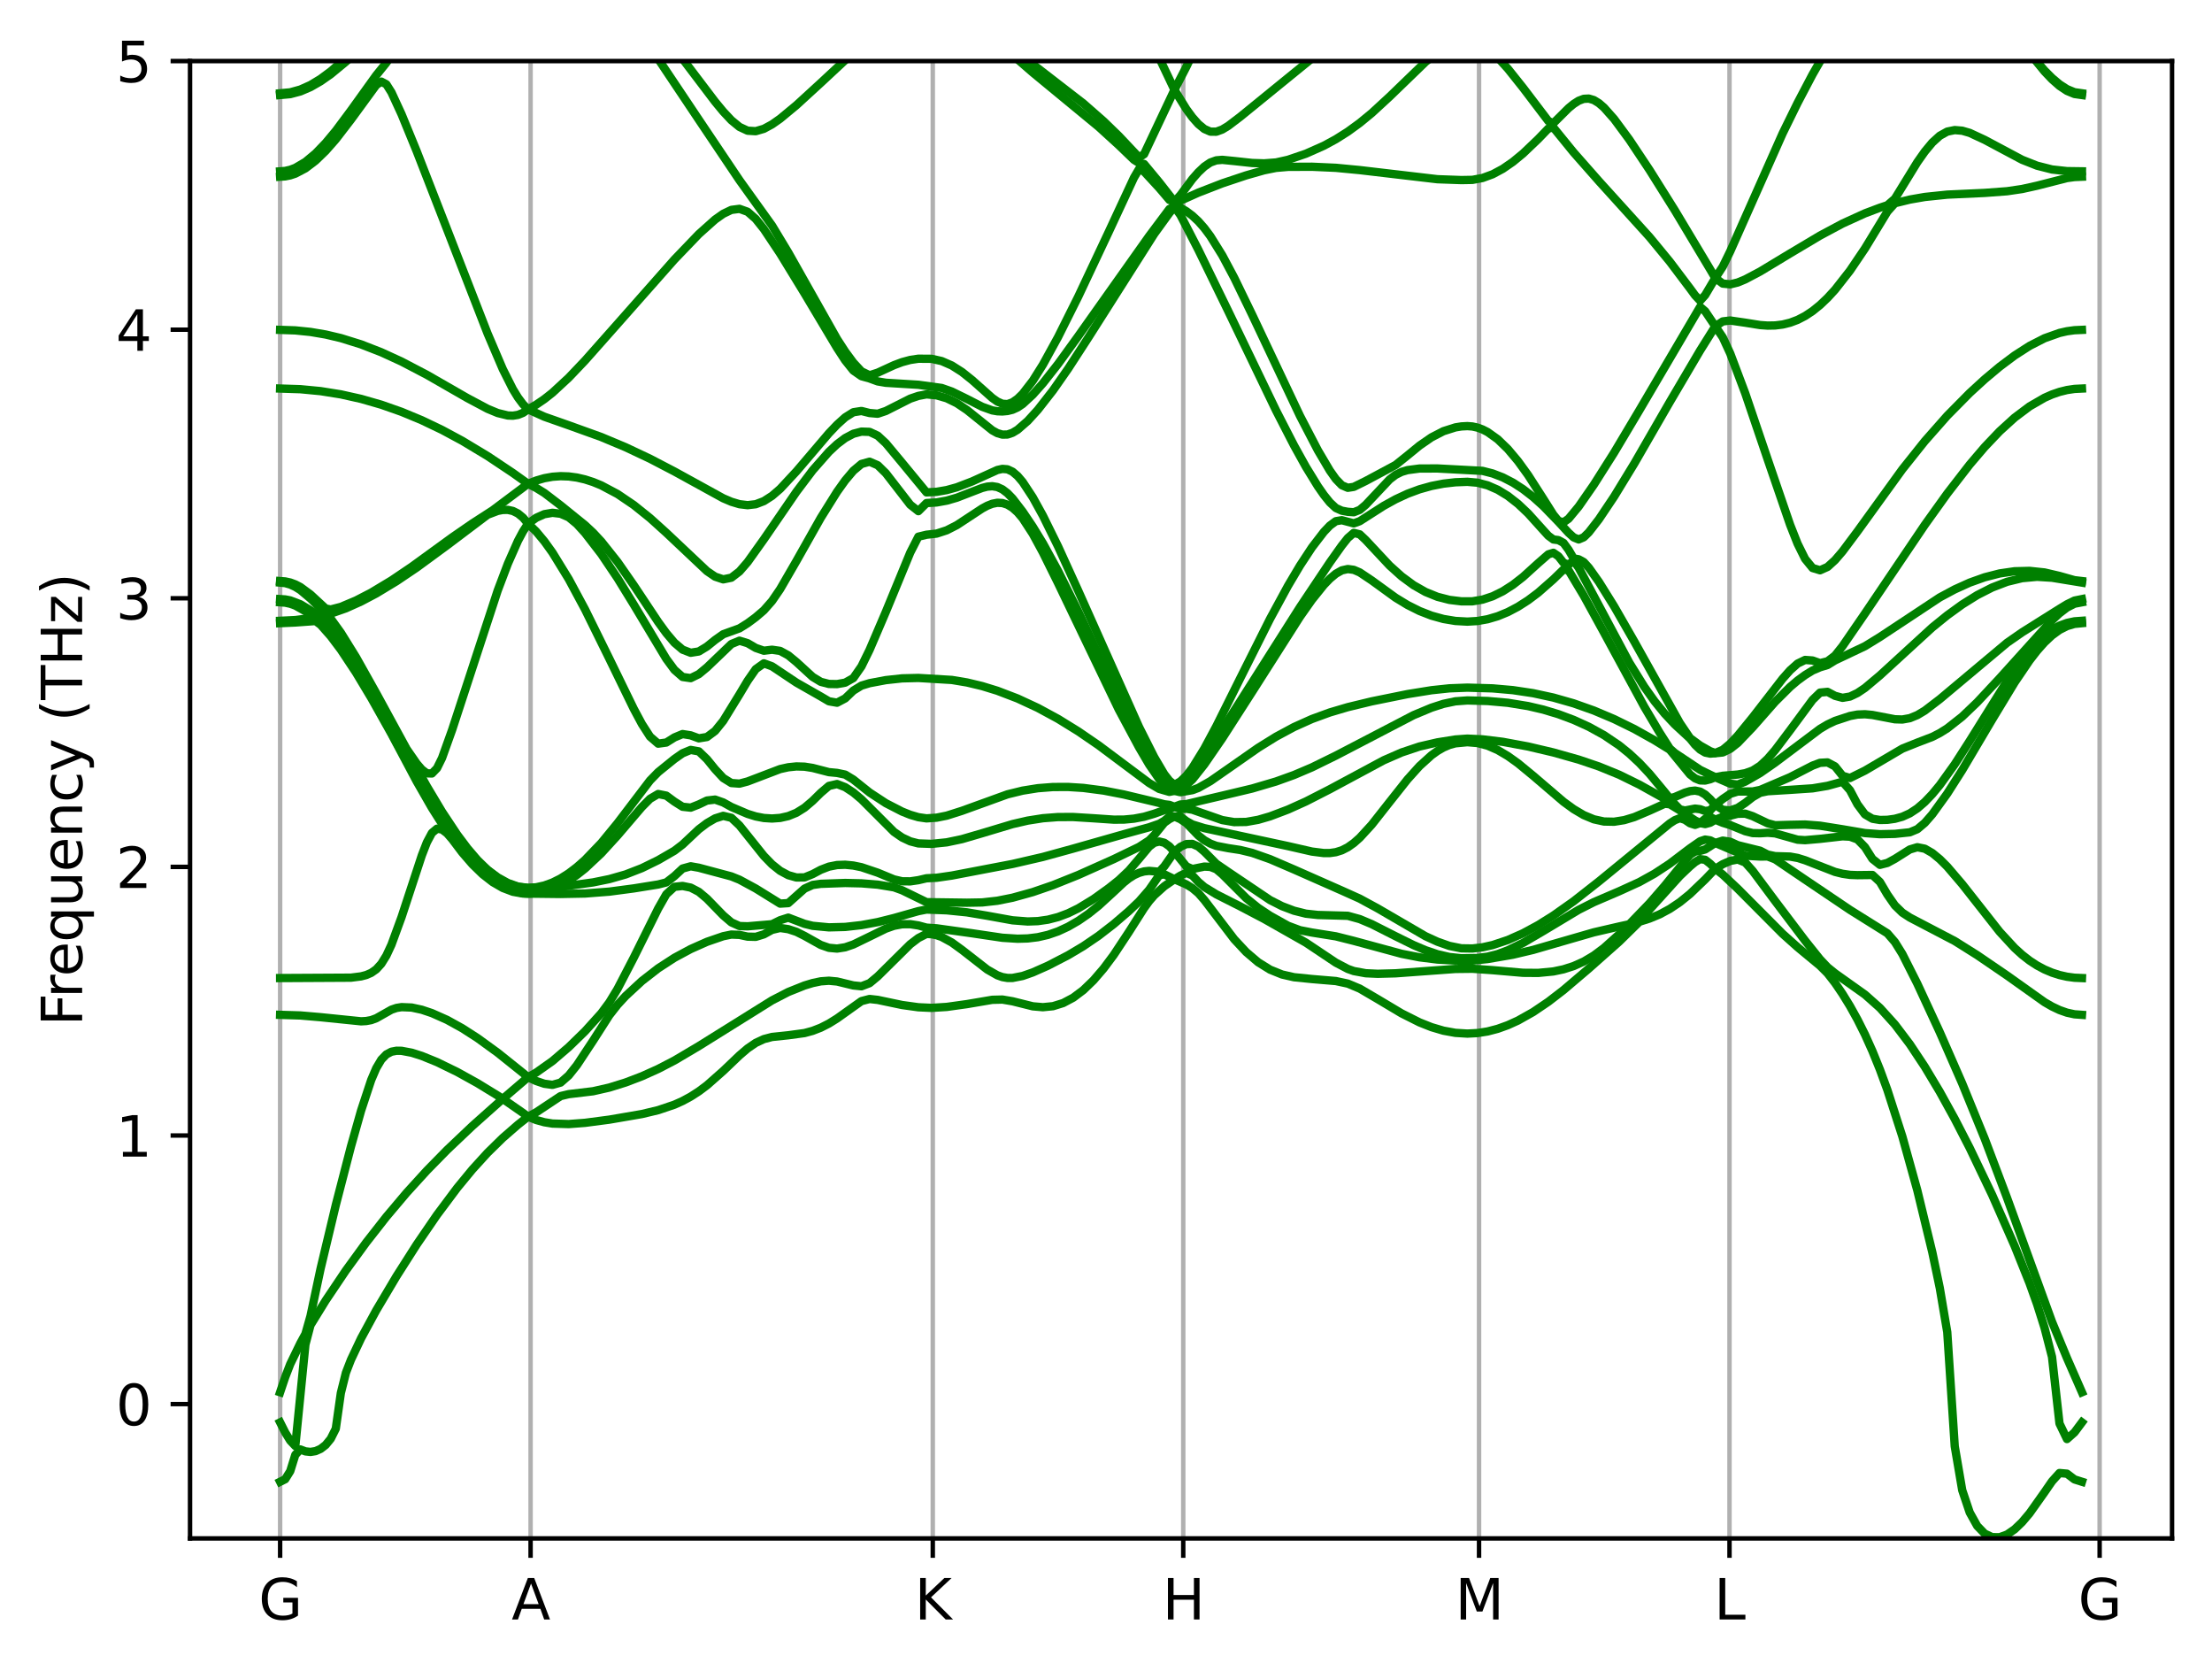 <?xml version="1.0" encoding="UTF-8" standalone="no"?>
<!DOCTYPE svg PUBLIC "-//W3C//DTD SVG 1.1//EN" "http://www.w3.org/Graphics/SVG/1.1/DTD/svg11.dtd">
<svg xmlns:xlink="http://www.w3.org/1999/xlink" width="398.561pt" height="300.989pt" viewBox="0 0 398.561 300.989" xmlns="http://www.w3.org/2000/svg" version="1.1">
 <defs>
  <style type="text/css">*{stroke-linejoin: round; stroke-linecap: butt}</style>
 </defs>
 <g id="figure_1">
  <g id="patch_1">
   <path d="M 0 300.989  L 398.561 300.989  L 398.561 0  L 0 0  z " style="fill: #ffffff"/>
  </g>
  <g id="axes_1">
   <g id="patch_2">
    <path d="M 34.241 277.111  L 391.361 277.111  L 391.361 10.999  L 34.241 10.999  z " style="fill: #ffffff"/>
   </g>
   <g id="matplotlib.axis_1">
    <g id="xtick_1">
     <g id="line2d_1">
      <path d="M 50.473 277.111  L 50.473 10.999  " clip-path="url(#p87fb032468)" style="fill: none; stroke: #b0b0b0; stroke-width: 0.8; stroke-linecap: square"/>
     </g>
     <g id="line2d_2">
      <defs>
       <path id="m0305ddb487" d="M 0 0  L 0 3.5  " style="stroke: #000000; stroke-width: 0.8"/>
      </defs>
      <g>
       <use xlink:href="#m0305ddb487" x="50.473" y="277.111" style="stroke: #000000; stroke-width: 0.8"/>
      </g>
     </g>
     <g id="text_1">
      <!-- G -->
      <g transform="translate(46.599 291.71) scale(0.1 -0.1)">
       <defs>
        <path id="DejaVuSans-47" d="M 3809 666  L 3809 1919  L 2778 1919  L 2778 2438  L 4434 2438  L 4434 434  Q 4069 175 3628 42  Q 3188 -91 2688 -91  Q 1594 -91 976 548  Q 359 1188 359 2328  Q 359 3472 976 4111  Q 1594 4750 2688 4750  Q 3144 4750 3555 4637  Q 3966 4525 4313 4306  L 4313 3634  Q 3963 3931 3569 4081  Q 3175 4231 2741 4231  Q 1884 4231 1454 3753  Q 1025 3275 1025 2328  Q 1025 1384 1454 906  Q 1884 428 2741 428  Q 3075 428 3337 486  Q 3600 544 3809 666  z " transform="scale(0.016)"/>
       </defs>
       <use xlink:href="#DejaVuSans-47"/>
      </g>
     </g>
    </g>
    <g id="xtick_2">
     <g id="line2d_3">
      <path d="M 95.602 277.111  L 95.602 10.999  " clip-path="url(#p87fb032468)" style="fill: none; stroke: #b0b0b0; stroke-width: 0.8; stroke-linecap: square"/>
     </g>
     <g id="line2d_4">
      <g>
       <use xlink:href="#m0305ddb487" x="95.602" y="277.111" style="stroke: #000000; stroke-width: 0.8"/>
      </g>
     </g>
     <g id="text_2">
      <!-- A -->
      <g transform="translate(92.181 291.71) scale(0.1 -0.1)">
       <defs>
        <path id="DejaVuSans-41" d="M 2188 4044  L 1331 1722  L 3047 1722  L 2188 4044  z M 1831 4666  L 2547 4666  L 4325 0  L 3669 0  L 3244 1197  L 1141 1197  L 716 0  L 50 0  L 1831 4666  z " transform="scale(0.016)"/>
       </defs>
       <use xlink:href="#DejaVuSans-41"/>
      </g>
     </g>
    </g>
    <g id="xtick_3">
     <g id="line2d_5">
      <path d="M 168.07 277.111  L 168.07 10.999  " clip-path="url(#p87fb032468)" style="fill: none; stroke: #b0b0b0; stroke-width: 0.8; stroke-linecap: square"/>
     </g>
     <g id="line2d_6">
      <g>
       <use xlink:href="#m0305ddb487" x="168.07" y="277.111" style="stroke: #000000; stroke-width: 0.8"/>
      </g>
     </g>
     <g id="text_3">
      <!-- K -->
      <g transform="translate(164.792 291.71) scale(0.1 -0.1)">
       <defs>
        <path id="DejaVuSans-4b" d="M 628 4666  L 1259 4666  L 1259 2694  L 3353 4666  L 4166 4666  L 1850 2491  L 4331 0  L 3500 0  L 1259 2247  L 1259 0  L 628 0  L 628 4666  z " transform="scale(0.016)"/>
       </defs>
       <use xlink:href="#DejaVuSans-4b"/>
      </g>
     </g>
    </g>
    <g id="xtick_4">
     <g id="line2d_7">
      <path d="M 213.199 277.111  L 213.199 10.999  " clip-path="url(#p87fb032468)" style="fill: none; stroke: #b0b0b0; stroke-width: 0.8; stroke-linecap: square"/>
     </g>
     <g id="line2d_8">
      <g>
       <use xlink:href="#m0305ddb487" x="213.199" y="277.111" style="stroke: #000000; stroke-width: 0.8"/>
      </g>
     </g>
     <g id="text_4">
      <!-- H -->
      <g transform="translate(209.439 291.71) scale(0.1 -0.1)">
       <defs>
        <path id="DejaVuSans-48" d="M 628 4666  L 1259 4666  L 1259 2753  L 3553 2753  L 3553 4666  L 4184 4666  L 4184 0  L 3553 0  L 3553 2222  L 1259 2222  L 1259 0  L 628 0  L 628 4666  z " transform="scale(0.016)"/>
       </defs>
       <use xlink:href="#DejaVuSans-48"/>
      </g>
     </g>
    </g>
    <g id="xtick_5">
     <g id="line2d_9">
      <path d="M 266.496 277.111  L 266.496 10.999  " clip-path="url(#p87fb032468)" style="fill: none; stroke: #b0b0b0; stroke-width: 0.8; stroke-linecap: square"/>
     </g>
     <g id="line2d_10">
      <g>
       <use xlink:href="#m0305ddb487" x="266.496" y="277.111" style="stroke: #000000; stroke-width: 0.8"/>
      </g>
     </g>
     <g id="text_5">
      <!-- M -->
      <g transform="translate(262.182 291.71) scale(0.1 -0.1)">
       <defs>
        <path id="DejaVuSans-4d" d="M 628 4666  L 1569 4666  L 2759 1491  L 3956 4666  L 4897 4666  L 4897 0  L 4281 0  L 4281 4097  L 3078 897  L 2444 897  L 1241 4097  L 1241 0  L 628 0  L 628 4666  z " transform="scale(0.016)"/>
       </defs>
       <use xlink:href="#DejaVuSans-4d"/>
      </g>
     </g>
    </g>
    <g id="xtick_6">
     <g id="line2d_11">
      <path d="M 311.624 277.111  L 311.624 10.999  " clip-path="url(#p87fb032468)" style="fill: none; stroke: #b0b0b0; stroke-width: 0.8; stroke-linecap: square"/>
     </g>
     <g id="line2d_12">
      <g>
       <use xlink:href="#m0305ddb487" x="311.624" y="277.111" style="stroke: #000000; stroke-width: 0.8"/>
      </g>
     </g>
     <g id="text_6">
      <!-- L -->
      <g transform="translate(308.838 291.71) scale(0.1 -0.1)">
       <defs>
        <path id="DejaVuSans-4c" d="M 628 4666  L 1259 4666  L 1259 531  L 3531 531  L 3531 0  L 628 0  L 628 4666  z " transform="scale(0.016)"/>
       </defs>
       <use xlink:href="#DejaVuSans-4c"/>
      </g>
     </g>
    </g>
    <g id="xtick_7">
     <g id="line2d_13">
      <path d="M 378.314 277.111  L 378.314 10.999  " clip-path="url(#p87fb032468)" style="fill: none; stroke: #b0b0b0; stroke-width: 0.8; stroke-linecap: square"/>
     </g>
     <g id="line2d_14">
      <g>
       <use xlink:href="#m0305ddb487" x="378.314" y="277.111" style="stroke: #000000; stroke-width: 0.8"/>
      </g>
     </g>
     <g id="text_7">
      <!-- G -->
      <g transform="translate(374.44 291.71) scale(0.1 -0.1)">
       <use xlink:href="#DejaVuSans-47"/>
      </g>
     </g>
    </g>
   </g>
   <g id="matplotlib.axis_2">
    <g id="ytick_1">
     <g id="line2d_15">
      <defs>
       <path id="m5d9a370709" d="M 0 0  L -3.5 0  " style="stroke: #000000; stroke-width: 0.8"/>
      </defs>
      <g>
       <use xlink:href="#m5d9a370709" x="34.241" y="252.919" style="stroke: #000000; stroke-width: 0.8"/>
      </g>
     </g>
     <g id="text_8">
      <!-- 0 -->
      <g transform="translate(20.878 256.718) scale(0.1 -0.1)">
       <defs>
        <path id="DejaVuSans-30" d="M 2034 4250  Q 1547 4250 1301 3770  Q 1056 3291 1056 2328  Q 1056 1369 1301 889  Q 1547 409 2034 409  Q 2525 409 2770 889  Q 3016 1369 3016 2328  Q 3016 3291 2770 3770  Q 2525 4250 2034 4250  z M 2034 4750  Q 2819 4750 3233 4129  Q 3647 3509 3647 2328  Q 3647 1150 3233 529  Q 2819 -91 2034 -91  Q 1250 -91 836 529  Q 422 1150 422 2328  Q 422 3509 836 4129  Q 1250 4750 2034 4750  z " transform="scale(0.016)"/>
       </defs>
       <use xlink:href="#DejaVuSans-30"/>
      </g>
     </g>
    </g>
    <g id="ytick_2">
     <g id="line2d_16">
      <g>
       <use xlink:href="#m5d9a370709" x="34.241" y="204.535" style="stroke: #000000; stroke-width: 0.8"/>
      </g>
     </g>
     <g id="text_9">
      <!-- 1 -->
      <g transform="translate(20.878 208.334) scale(0.1 -0.1)">
       <defs>
        <path id="DejaVuSans-31" d="M 794 531  L 1825 531  L 1825 4091  L 703 3866  L 703 4441  L 1819 4666  L 2450 4666  L 2450 531  L 3481 531  L 3481 0  L 794 0  L 794 531  z " transform="scale(0.016)"/>
       </defs>
       <use xlink:href="#DejaVuSans-31"/>
      </g>
     </g>
    </g>
    <g id="ytick_3">
     <g id="line2d_17">
      <g>
       <use xlink:href="#m5d9a370709" x="34.241" y="156.151" style="stroke: #000000; stroke-width: 0.8"/>
      </g>
     </g>
     <g id="text_10">
      <!-- 2 -->
      <g transform="translate(20.878 159.95) scale(0.1 -0.1)">
       <defs>
        <path id="DejaVuSans-32" d="M 1228 531  L 3431 531  L 3431 0  L 469 0  L 469 531  Q 828 903 1448 1529  Q 2069 2156 2228 2338  Q 2531 2678 2651 2914  Q 2772 3150 2772 3378  Q 2772 3750 2511 3984  Q 2250 4219 1831 4219  Q 1534 4219 1204 4116  Q 875 4013 500 3803  L 500 4441  Q 881 4594 1212 4672  Q 1544 4750 1819 4750  Q 2544 4750 2975 4387  Q 3406 4025 3406 3419  Q 3406 3131 3298 2873  Q 3191 2616 2906 2266  Q 2828 2175 2409 1742  Q 1991 1309 1228 531  z " transform="scale(0.016)"/>
       </defs>
       <use xlink:href="#DejaVuSans-32"/>
      </g>
     </g>
    </g>
    <g id="ytick_4">
     <g id="line2d_18">
      <g>
       <use xlink:href="#m5d9a370709" x="34.241" y="107.767" style="stroke: #000000; stroke-width: 0.8"/>
      </g>
     </g>
     <g id="text_11">
      <!-- 3 -->
      <g transform="translate(20.878 111.566) scale(0.1 -0.1)">
       <defs>
        <path id="DejaVuSans-33" d="M 2597 2516  Q 3050 2419 3304 2112  Q 3559 1806 3559 1356  Q 3559 666 3084 287  Q 2609 -91 1734 -91  Q 1441 -91 1130 -33  Q 819 25 488 141  L 488 750  Q 750 597 1062 519  Q 1375 441 1716 441  Q 2309 441 2620 675  Q 2931 909 2931 1356  Q 2931 1769 2642 2001  Q 2353 2234 1838 2234  L 1294 2234  L 1294 2753  L 1863 2753  Q 2328 2753 2575 2939  Q 2822 3125 2822 3475  Q 2822 3834 2567 4026  Q 2313 4219 1838 4219  Q 1578 4219 1281 4162  Q 984 4106 628 3988  L 628 4550  Q 988 4650 1302 4700  Q 1616 4750 1894 4750  Q 2613 4750 3031 4423  Q 3450 4097 3450 3541  Q 3450 3153 3228 2886  Q 3006 2619 2597 2516  z " transform="scale(0.016)"/>
       </defs>
       <use xlink:href="#DejaVuSans-33"/>
      </g>
     </g>
    </g>
    <g id="ytick_5">
     <g id="line2d_19">
      <g>
       <use xlink:href="#m5d9a370709" x="34.241" y="59.383" style="stroke: #000000; stroke-width: 0.8"/>
      </g>
     </g>
     <g id="text_12">
      <!-- 4 -->
      <g transform="translate(20.878 63.182) scale(0.1 -0.1)">
       <defs>
        <path id="DejaVuSans-34" d="M 2419 4116  L 825 1625  L 2419 1625  L 2419 4116  z M 2253 4666  L 3047 4666  L 3047 1625  L 3713 1625  L 3713 1100  L 3047 1100  L 3047 0  L 2419 0  L 2419 1100  L 313 1100  L 313 1709  L 2253 4666  z " transform="scale(0.016)"/>
       </defs>
       <use xlink:href="#DejaVuSans-34"/>
      </g>
     </g>
    </g>
    <g id="ytick_6">
     <g id="line2d_20">
      <g>
       <use xlink:href="#m5d9a370709" x="34.241" y="10.999" style="stroke: #000000; stroke-width: 0.8"/>
      </g>
     </g>
     <g id="text_13">
      <!-- 5 -->
      <g transform="translate(20.878 14.798) scale(0.1 -0.1)">
       <defs>
        <path id="DejaVuSans-35" d="M 691 4666  L 3169 4666  L 3169 4134  L 1269 4134  L 1269 2991  Q 1406 3038 1543 3061  Q 1681 3084 1819 3084  Q 2600 3084 3056 2656  Q 3513 2228 3513 1497  Q 3513 744 3044 326  Q 2575 -91 1722 -91  Q 1428 -91 1123 -41  Q 819 9 494 109  L 494 744  Q 775 591 1075 516  Q 1375 441 1709 441  Q 2250 441 2565 725  Q 2881 1009 2881 1497  Q 2881 1984 2565 2268  Q 2250 2553 1709 2553  Q 1456 2553 1204 2497  Q 953 2441 691 2322  L 691 4666  z " transform="scale(0.016)"/>
       </defs>
       <use xlink:href="#DejaVuSans-35"/>
      </g>
     </g>
    </g>
    <g id="text_14">
     <!-- Frequency (THz) -->
     <g transform="translate(14.798 184.814) rotate(-90) scale(0.1 -0.1)">
      <defs>
       <path id="DejaVuSans-46" d="M 628 4666  L 3309 4666  L 3309 4134  L 1259 4134  L 1259 2759  L 3109 2759  L 3109 2228  L 1259 2228  L 1259 0  L 628 0  L 628 4666  z " transform="scale(0.016)"/>
       <path id="DejaVuSans-72" d="M 2631 2963  Q 2534 3019 2420 3045  Q 2306 3072 2169 3072  Q 1681 3072 1420 2755  Q 1159 2438 1159 1844  L 1159 0  L 581 0  L 581 3500  L 1159 3500  L 1159 2956  Q 1341 3275 1631 3429  Q 1922 3584 2338 3584  Q 2397 3584 2469 3576  Q 2541 3569 2628 3553  L 2631 2963  z " transform="scale(0.016)"/>
       <path id="DejaVuSans-65" d="M 3597 1894  L 3597 1613  L 953 1613  Q 991 1019 1311 708  Q 1631 397 2203 397  Q 2534 397 2845 478  Q 3156 559 3463 722  L 3463 178  Q 3153 47 2828 -22  Q 2503 -91 2169 -91  Q 1331 -91 842 396  Q 353 884 353 1716  Q 353 2575 817 3079  Q 1281 3584 2069 3584  Q 2775 3584 3186 3129  Q 3597 2675 3597 1894  z M 3022 2063  Q 3016 2534 2758 2815  Q 2500 3097 2075 3097  Q 1594 3097 1305 2825  Q 1016 2553 972 2059  L 3022 2063  z " transform="scale(0.016)"/>
       <path id="DejaVuSans-71" d="M 947 1747  Q 947 1113 1208 752  Q 1469 391 1925 391  Q 2381 391 2643 752  Q 2906 1113 2906 1747  Q 2906 2381 2643 2742  Q 2381 3103 1925 3103  Q 1469 3103 1208 2742  Q 947 2381 947 1747  z M 2906 525  Q 2725 213 2448 61  Q 2172 -91 1784 -91  Q 1150 -91 751 415  Q 353 922 353 1747  Q 353 2572 751 3078  Q 1150 3584 1784 3584  Q 2172 3584 2448 3432  Q 2725 3281 2906 2969  L 2906 3500  L 3481 3500  L 3481 -1331  L 2906 -1331  L 2906 525  z " transform="scale(0.016)"/>
       <path id="DejaVuSans-75" d="M 544 1381  L 544 3500  L 1119 3500  L 1119 1403  Q 1119 906 1312 657  Q 1506 409 1894 409  Q 2359 409 2629 706  Q 2900 1003 2900 1516  L 2900 3500  L 3475 3500  L 3475 0  L 2900 0  L 2900 538  Q 2691 219 2414 64  Q 2138 -91 1772 -91  Q 1169 -91 856 284  Q 544 659 544 1381  z M 1991 3584  L 1991 3584  z " transform="scale(0.016)"/>
       <path id="DejaVuSans-6e" d="M 3513 2113  L 3513 0  L 2938 0  L 2938 2094  Q 2938 2591 2744 2837  Q 2550 3084 2163 3084  Q 1697 3084 1428 2787  Q 1159 2491 1159 1978  L 1159 0  L 581 0  L 581 3500  L 1159 3500  L 1159 2956  Q 1366 3272 1645 3428  Q 1925 3584 2291 3584  Q 2894 3584 3203 3211  Q 3513 2838 3513 2113  z " transform="scale(0.016)"/>
       <path id="DejaVuSans-63" d="M 3122 3366  L 3122 2828  Q 2878 2963 2633 3030  Q 2388 3097 2138 3097  Q 1578 3097 1268 2742  Q 959 2388 959 1747  Q 959 1106 1268 751  Q 1578 397 2138 397  Q 2388 397 2633 464  Q 2878 531 3122 666  L 3122 134  Q 2881 22 2623 -34  Q 2366 -91 2075 -91  Q 1284 -91 818 406  Q 353 903 353 1747  Q 353 2603 823 3093  Q 1294 3584 2113 3584  Q 2378 3584 2631 3529  Q 2884 3475 3122 3366  z " transform="scale(0.016)"/>
       <path id="DejaVuSans-79" d="M 2059 -325  Q 1816 -950 1584 -1140  Q 1353 -1331 966 -1331  L 506 -1331  L 506 -850  L 844 -850  Q 1081 -850 1212 -737  Q 1344 -625 1503 -206  L 1606 56  L 191 3500  L 800 3500  L 1894 763  L 2988 3500  L 3597 3500  L 2059 -325  z " transform="scale(0.016)"/>
       <path id="DejaVuSans-20" transform="scale(0.016)"/>
       <path id="DejaVuSans-28" d="M 1984 4856  Q 1566 4138 1362 3434  Q 1159 2731 1159 2009  Q 1159 1288 1364 580  Q 1569 -128 1984 -844  L 1484 -844  Q 1016 -109 783 600  Q 550 1309 550 2009  Q 550 2706 781 3412  Q 1013 4119 1484 4856  L 1984 4856  z " transform="scale(0.016)"/>
       <path id="DejaVuSans-54" d="M -19 4666  L 3928 4666  L 3928 4134  L 2272 4134  L 2272 0  L 1638 0  L 1638 4134  L -19 4134  L -19 4666  z " transform="scale(0.016)"/>
       <path id="DejaVuSans-7a" d="M 353 3500  L 3084 3500  L 3084 2975  L 922 459  L 3084 459  L 3084 0  L 275 0  L 275 525  L 2438 3041  L 353 3041  L 353 3500  z " transform="scale(0.016)"/>
       <path id="DejaVuSans-29" d="M 513 4856  L 1013 4856  Q 1481 4119 1714 3412  Q 1947 2706 1947 2009  Q 1947 1309 1714 600  Q 1481 -109 1013 -844  L 513 -844  Q 928 -128 1133 580  Q 1338 1288 1338 2009  Q 1338 2731 1133 3434  Q 928 4138 513 4856  z " transform="scale(0.016)"/>
      </defs>
      <use xlink:href="#DejaVuSans-46"/>
      <use xlink:href="#DejaVuSans-72" x="50.27"/>
      <use xlink:href="#DejaVuSans-65" x="89.133"/>
      <use xlink:href="#DejaVuSans-71" x="150.656"/>
      <use xlink:href="#DejaVuSans-75" x="214.133"/>
      <use xlink:href="#DejaVuSans-65" x="277.512"/>
      <use xlink:href="#DejaVuSans-6e" x="339.035"/>
      <use xlink:href="#DejaVuSans-63" x="402.414"/>
      <use xlink:href="#DejaVuSans-79" x="457.395"/>
      <use xlink:href="#DejaVuSans-20" x="516.574"/>
      <use xlink:href="#DejaVuSans-28" x="548.361"/>
      <use xlink:href="#DejaVuSans-54" x="587.375"/>
      <use xlink:href="#DejaVuSans-48" x="648.459"/>
      <use xlink:href="#DejaVuSans-7a" x="723.654"/>
      <use xlink:href="#DejaVuSans-29" x="776.145"/>
     </g>
    </g>
   </g>
   <g id="line2d_21">
    <path d="M 50.473 266.906  L 51.385 266.452  L 52.297 264.992  L 53.209 262.054  L 54.12 261.087  L 55.032 261.433  L 55.944 261.532  L 56.855 261.386  L 57.767 260.983  L 58.679 260.277  L 59.591 259.165  L 60.502 257.349  L 61.414 250.918  L 62.326 247.275  L 63.237 244.925  L 65.061 241.068  L 67.796 236.026  L 71.443 229.884  L 75.09 224.164  L 78.737 218.841  L 82.383 213.967  L 85.119 210.647  L 87.854 207.644  L 90.589 204.966  L 93.324 202.59  L 95.148 201.15  L 95.148 201.15  L 96.613 201.744  L 98.078 202.147  L 99.543 202.384  L 102.473 202.476  L 105.403 202.255  L 109.799 201.677  L 115.659 200.669  L 118.59 199.97  L 121.52 198.979  L 122.985 198.321  L 124.45 197.527  L 125.915 196.585  L 127.38 195.49  L 130.311 192.904  L 133.241 190.105  L 134.706 188.852  L 136.171 187.85  L 137.636 187.17  L 139.102 186.786  L 142.032 186.479  L 144.962 186.081  L 146.427 185.683  L 147.892 185.113  L 149.357 184.367  L 150.823 183.455  L 155.218 180.325  L 156.683 179.945  L 158.148 180.109  L 162.544 181.031  L 165.474 181.436  L 167.851 181.545  L 170.586 181.375  L 174.233 180.866  L 178.791 180.092  L 180.615 180.048  L 182.438 180.357  L 186.085 181.266  L 187.909 181.424  L 189.732 181.243  L 191.555 180.677  L 193.379 179.708  L 195.202 178.337  L 197.026 176.576  L 198.849 174.454  L 200.673 172.01  L 203.408 167.87  L 206.143 163.572  L 207.055 162.324  L 207.966 161.271  L 209.79 159.631  L 211.613 158.378  L 211.613 158.378  L 213.767 159.317  L 214.844 159.976  L 215.922 160.885  L 216.999 162.112  L 222.384 169.179  L 224.538 171.489  L 226.692 173.326  L 228.846 174.664  L 231 175.534  L 233.155 176.025  L 236.386 176.351  L 240.694 176.712  L 242.848 177.175  L 245.002 178.076  L 248.234 179.969  L 252.542 182.539  L 255.773 184.162  L 257.927 185.018  L 260.081 185.654  L 262.235 186.046  L 264.39 186.178  L 264.39 186.178  L 266.213 186.082  L 268.036 185.793  L 269.86 185.318  L 271.683 184.661  L 273.507 183.833  L 276.242 182.296  L 278.977 180.446  L 281.712 178.339  L 286.271 174.466  L 291.741 169.613  L 295.388 166.034  L 297.211 165.457  L 299.035 164.701  L 300.858 163.722  L 302.682 162.498  L 304.505 161.025  L 307.24 158.403  L 309.064 156.496  L 309.064 156.496  L 310.412 157.541  L 313.108 160.078  L 321.198 168.207  L 323.894 170.615  L 327.939 173.963  L 329.287 175.314  L 330.636 177.045  L 331.984 179.029  L 333.332 181.221  L 334.68 183.645  L 336.029 186.338  L 337.377 189.334  L 338.725 192.662  L 340.073 196.337  L 342.77 204.721  L 345.466 214.421  L 348.163 225.557  L 349.511 232  L 350.859 239.946  L 352.208 260.518  L 353.556 268.425  L 354.904 272.435  L 356.252 274.855  L 357.601 276.251  L 358.949 276.882  L 360.297 276.898  L 361.645 276.403  L 362.994 275.474  L 364.342 274.181  L 365.69 272.586  L 368.387 268.784  L 369.735 266.825  L 371.083 265.329  L 372.431 265.45  L 373.78 266.481  L 375.128 266.906  L 375.128 266.906  " clip-path="url(#p87fb032468)" style="fill: none; stroke: #008000; stroke-width: 1.5; stroke-linecap: square"/>
   </g>
   <g id="line2d_22">
    <path d="M 50.473 256.212  L 51.385 258.021  L 52.297 259.495  L 53.209 260.464  L 55.032 242.179  L 55.944 238.695  L 58.679 234.258  L 62.326 228.834  L 65.973 223.823  L 69.619 219.171  L 73.266 214.853  L 76.913 210.85  L 80.56 207.132  L 85.119 202.811  L 90.589 197.936  L 94.236 200.468  L 95.148 201.15  L 95.148 201.15  L 96.613 200.355  L 101.008 197.437  L 102.473 197.087  L 106.869 196.563  L 109.799 195.896  L 112.729 194.983  L 115.659 193.866  L 118.59 192.548  L 121.52 191.028  L 125.915 188.427  L 139.102 180.199  L 142.032 178.687  L 144.962 177.515  L 146.427 177.071  L 147.892 176.764  L 149.357 176.658  L 150.823 176.795  L 153.753 177.505  L 155.218 177.653  L 156.683 177.095  L 158.148 175.878  L 164.009 170.082  L 165.474 168.97  L 166.939 168.218  L 166.939 168.218  L 167.851 168.276  L 168.763 168.457  L 169.674 168.772  L 171.498 169.767  L 173.321 171.091  L 177.88 174.639  L 179.703 175.679  L 180.615 176  L 181.527 176.157  L 182.438 176.156  L 184.262 175.798  L 186.085 175.158  L 188.82 173.945  L 192.467 172.059  L 195.202 170.431  L 197.937 168.568  L 200.673 166.453  L 203.408 164.103  L 205.231 162.373  L 207.055 160.279  L 208.878 157.649  L 209.79 157.49  L 211.613 158.378  L 211.613 158.378  L 212.69 157.723  L 213.767 157.223  L 214.844 157.696  L 215.922 158.857  L 216.999 159.771  L 219.153 161.09  L 223.461 163.267  L 227.769 165.525  L 235.309 169.801  L 240.694 173.401  L 242.848 174.529  L 243.925 174.912  L 246.079 175.308  L 248.234 175.407  L 251.465 175.32  L 256.85 174.925  L 262.235 174.533  L 265.301 174.499  L 268.948 174.752  L 274.418 175.227  L 277.154 175.248  L 279.889 174.983  L 281.712 174.599  L 283.536 174.015  L 285.359 173.198  L 287.182 172.116  L 289.006 170.752  L 291.741 168.297  L 293.565 166.505  L 294.476 166.273  L 295.388 165.856  L 302.682 157.78  L 304.505 156.054  L 305.417 155.29  L 306.329 154.752  L 307.24 154.875  L 308.152 155.588  L 309.064 156.496  L 309.064 156.496  L 310.412 155.663  L 311.76 155.075  L 313.108 154.819  L 314.457 155.359  L 315.805 156.864  L 319.85 162.299  L 325.243 169.431  L 327.939 172.799  L 329.287 174.223  L 330.636 175.314  L 336.029 179.149  L 338.725 181.547  L 341.422 184.53  L 344.118 188.09  L 346.815 192.157  L 349.511 196.658  L 352.208 201.544  L 354.904 206.779  L 358.949 215.233  L 362.994 224.416  L 365.69 231.145  L 367.038 234.903  L 368.387 239.175  L 369.735 244.411  L 371.083 256.417  L 372.431 259.213  L 373.78 258.016  L 375.128 256.212  L 375.128 256.212  " clip-path="url(#p87fb032468)" style="fill: none; stroke: #008000; stroke-width: 1.5; stroke-linecap: square"/>
   </g>
   <g id="line2d_23">
    <path d="M 50.473 250.783  L 51.385 248.071  L 52.297 245.71  L 54.12 241.948  L 55.032 240.281  L 55.944 237.06  L 57.767 228.506  L 60.502 217.07  L 63.237 206.506  L 65.061 200.051  L 66.884 194.533  L 67.796 192.405  L 68.708 190.867  L 69.619 189.923  L 70.531 189.443  L 71.443 189.268  L 72.355 189.281  L 74.178 189.624  L 76.001 190.202  L 78.737 191.314  L 82.383 193.089  L 86.03 195.11  L 89.677 197.343  L 90.589 197.935  L 95.148 194.036  L 95.148 194.036  L 96.613 194.719  L 98.078 195.212  L 99.543 195.413  L 101.008 195.005  L 102.473 193.719  L 103.938 191.882  L 106.869 187.446  L 109.799 182.87  L 111.264 180.997  L 112.729 179.41  L 115.659 176.7  L 118.59 174.424  L 121.52 172.524  L 124.45 170.948  L 127.38 169.646  L 130.311 168.637  L 131.776 168.339  L 133.241 168.397  L 134.706 168.714  L 136.171 168.752  L 137.636 168.299  L 139.102 167.494  L 140.567 167.152  L 142.032 167.37  L 143.497 167.848  L 144.962 168.579  L 147.892 170.216  L 149.357 170.726  L 150.823 170.863  L 152.288 170.633  L 153.753 170.13  L 156.683 168.709  L 159.613 167.273  L 161.079 166.758  L 162.544 166.484  L 164.009 166.471  L 165.474 166.697  L 166.939 167.094  L 166.939 167.094  L 168.763 167.215  L 175.145 168.107  L 180.615 168.919  L 183.35 169.091  L 185.173 169.039  L 186.997 168.816  L 188.82 168.397  L 190.644 167.767  L 192.467 166.922  L 194.291 165.868  L 196.114 164.611  L 197.937 163.155  L 200.673 160.649  L 202.496 158.946  L 203.408 158.222  L 204.32 157.644  L 205.231 157.226  L 206.143 156.969  L 207.055 156.871  L 208.878 157.029  L 209.79 156.049  L 211.613 153.442  L 211.613 153.442  L 213.767 156.067  L 214.844 156.537  L 216.999 156.097  L 218.076 156.152  L 219.153 156.57  L 220.23 157.473  L 224.538 161.78  L 226.692 163.523  L 228.846 164.95  L 232.078 166.752  L 234.232 167.557  L 236.386 167.973  L 240.694 168.66  L 243.925 169.473  L 252.542 171.808  L 255.773 172.44  L 259.004 172.842  L 262.235 173.016  L 265.301 173.029  L 268.036 172.75  L 272.595 171.966  L 276.242 171.102  L 281.712 169.517  L 287.182 167.938  L 291.741 166.885  L 293.565 166.489  L 297.211 162.709  L 299.947 159.557  L 304.505 153.965  L 305.417 153.395  L 306.329 153.267  L 307.24 153.009  L 309.064 151.839  L 309.064 151.839  L 314.457 154.137  L 317.153 154.285  L 318.501 154.274  L 319.85 154.786  L 325.243 158.443  L 333.332 163.897  L 340.073 168.116  L 341.422 169.679  L 342.77 171.846  L 345.466 177.188  L 349.511 185.926  L 353.556 195.169  L 357.601 205.093  L 361.645 215.803  L 369.735 238.101  L 372.431 244.623  L 375.128 250.783  L 375.128 250.783  " clip-path="url(#p87fb032468)" style="fill: none; stroke: #008000; stroke-width: 1.5; stroke-linecap: square"/>
   </g>
   <g id="line2d_24">
    <path d="M 50.473 182.801  L 54.12 182.912  L 57.767 183.225  L 65.061 183.968  L 65.973 183.918  L 66.884 183.749  L 67.796 183.413  L 70.531 181.869  L 71.443 181.558  L 72.355 181.412  L 74.178 181.486  L 76.001 181.881  L 77.825 182.492  L 80.56 183.709  L 83.295 185.222  L 86.03 186.98  L 89.677 189.627  L 94.236 193.275  L 95.148 194.036  L 96.613 193.198  L 99.543 191.126  L 102.473 188.616  L 105.403 185.764  L 108.334 182.523  L 109.799 180.547  L 111.264 178.139  L 114.194 172.498  L 118.59 163.652  L 120.055 161.084  L 121.52 159.742  L 122.985 159.586  L 124.45 159.883  L 125.915 160.646  L 127.38 161.878  L 130.311 164.889  L 131.776 166.145  L 133.241 166.806  L 134.706 166.853  L 139.102 166.479  L 140.567 165.756  L 142.032 165.29  L 144.962 166.404  L 146.427 166.764  L 149.357 167.042  L 152.288 166.966  L 155.218 166.635  L 158.148 166.095  L 161.079 165.363  L 165.474 164.119  L 166.939 163.832  L 166.939 163.832  L 170.586 163.971  L 174.233 164.339  L 177.88 164.951  L 182.438 165.774  L 185.173 165.985  L 186.997 165.92  L 188.82 165.659  L 190.644 165.188  L 192.467 164.503  L 194.291 163.614  L 197.026 161.95  L 199.761 159.989  L 201.584 158.539  L 203.408 156.818  L 205.231 154.69  L 207.055 152.505  L 207.966 151.81  L 208.878 151.581  L 209.79 151.8  L 210.702 152.446  L 211.613 153.442  L 211.613 153.442  L 212.69 152.536  L 213.767 152.037  L 214.844 152.011  L 215.922 152.489  L 216.999 153.405  L 219.153 155.584  L 221.307 157.058  L 228.846 162.132  L 231 163.225  L 233.155 164.042  L 235.309 164.58  L 237.463 164.813  L 242.848 164.961  L 245.002 165.555  L 247.156 166.462  L 251.465 168.647  L 254.696 170.24  L 256.85 171.155  L 259.004 171.887  L 261.158 172.382  L 263.312 172.606  L 266.213 172.56  L 268.036 172.322  L 269.86 171.859  L 271.683 171.179  L 274.418 169.85  L 278.065 167.714  L 284.447 163.883  L 287.182 162.502  L 291.741 160.546  L 295.388 158.882  L 298.123 157.365  L 300.858 155.566  L 304.505 152.8  L 306.329 151.533  L 307.24 151.23  L 308.152 151.37  L 309.064 151.839  L 309.064 151.839  L 310.412 151.421  L 311.76 151.624  L 313.108 152.238  L 317.153 153.238  L 318.501 153.933  L 319.85 154.215  L 322.546 154.295  L 323.894 154.537  L 325.243 154.955  L 330.636 157.055  L 331.984 157.392  L 333.332 157.589  L 334.68 157.64  L 337.377 157.608  L 338.725 158.86  L 340.073 161.144  L 341.422 163.085  L 342.77 164.395  L 344.118 165.274  L 352.208 169.505  L 356.252 172.044  L 361.645 175.726  L 368.387 180.519  L 369.735 181.297  L 371.083 181.936  L 372.431 182.411  L 373.78 182.703  L 375.128 182.801  L 375.128 182.801  " clip-path="url(#p87fb032468)" style="fill: none; stroke: #008000; stroke-width: 1.5; stroke-linecap: square"/>
   </g>
   <g id="line2d_25">
    <path d="M 50.473 176.176  L 63.237 176.105  L 65.061 175.872  L 65.973 175.633  L 66.884 175.24  L 67.796 174.601  L 68.708 173.598  L 69.619 172.127  L 70.531 170.17  L 72.355 165.189  L 76.001 154.086  L 76.913 151.739  L 77.825 150.029  L 78.737 149.271  L 79.648 149.413  L 80.56 150.11  L 81.472 151.16  L 83.295 153.577  L 85.119 155.687  L 86.942 157.462  L 88.766 158.884  L 90.589 159.941  L 92.412 160.631  L 94.236 160.952  L 101.008 161.029  L 105.403 160.946  L 109.799 160.607  L 114.194 160.026  L 118.59 159.32  L 120.055 158.949  L 121.52 157.811  L 122.985 156.449  L 124.45 156.043  L 125.915 156.302  L 131.776 157.867  L 133.241 158.458  L 136.171 160.043  L 140.567 162.766  L 142.032 162.675  L 144.962 160.065  L 146.427 159.404  L 147.892 159.203  L 152.288 159.048  L 155.218 159.115  L 158.148 159.35  L 161.079 159.833  L 162.544 160.364  L 166.939 162.505  L 166.939 162.505  L 174.233 162.604  L 176.968 162.555  L 179.703 162.249  L 182.438 161.704  L 186.085 160.693  L 189.732 159.436  L 194.291 157.607  L 200.673 154.752  L 205.231 152.554  L 207.055 151.373  L 207.966 150.441  L 209.79 148.186  L 210.702 147.543  L 211.613 147.074  L 211.613 147.074  L 212.69 147.56  L 213.767 148.274  L 215.922 150.501  L 216.999 151.35  L 218.076 151.954  L 219.153 152.362  L 221.307 152.778  L 223.461 153.105  L 225.615 153.627  L 228.846 154.763  L 233.155 156.615  L 241.771 160.42  L 245.002 161.873  L 248.234 163.627  L 256.85 168.639  L 259.004 169.626  L 261.158 170.385  L 263.312 170.819  L 265.301 170.85  L 267.125 170.635  L 268.948 170.229  L 271.683 169.319  L 274.418 168.104  L 277.154 166.625  L 279.889 164.916  L 283.536 162.34  L 288.094 158.766  L 300.858 148.323  L 301.77 147.737  L 302.682 147.378  L 303.593 147.669  L 304.505 148.292  L 305.417 148.581  L 306.329 148.252  L 307.24 148.439  L 308.152 148.193  L 309.064 147.655  L 309.064 147.655  L 310.412 148.21  L 311.76 148.625  L 314.457 149.725  L 315.805 150.059  L 317.153 150.091  L 318.501 150.005  L 319.85 150.114  L 323.894 151.252  L 325.243 151.338  L 327.939 151.101  L 331.984 150.642  L 333.332 150.711  L 334.68 151.2  L 336.029 152.589  L 337.377 154.714  L 338.725 155.783  L 340.073 155.44  L 341.422 154.709  L 344.118 153.01  L 345.466 152.607  L 346.815 152.876  L 348.163 153.652  L 349.511 154.761  L 350.859 156.106  L 353.556 159.261  L 360.297 167.834  L 362.994 170.755  L 364.342 171.981  L 365.69 173.032  L 367.038 173.911  L 368.387 174.629  L 369.735 175.199  L 371.083 175.631  L 372.431 175.935  L 373.78 176.116  L 375.128 176.176  L 375.128 176.176  " clip-path="url(#p87fb032468)" style="fill: none; stroke: #008000; stroke-width: 1.5; stroke-linecap: square"/>
   </g>
   <g id="line2d_26">
    <path d="M 50.473 112.251  L 53.209 112.127  L 56.855 111.862  L 57.767 112.541  L 59.591 114.607  L 61.414 117.025  L 64.149 121.151  L 66.884 125.707  L 70.531 132.193  L 75.09 140.766  L 77.825 145.533  L 80.56 149.846  L 82.383 152.137  L 85.119 155.267  L 86.942 157.068  L 88.766 158.558  L 90.589 159.705  L 92.412 160.491  L 94.236 160.907  L 95.148 160.976  L 95.148 160.976  L 96.613 160.878  L 98.078 160.602  L 101.008 159.752  L 106.869 158.944  L 109.799 158.346  L 112.729 157.51  L 115.659 156.373  L 118.59 154.939  L 121.52 153.243  L 122.985 152.125  L 125.915 149.374  L 127.38 148.268  L 128.846 147.417  L 130.311 146.956  L 131.776 147.307  L 133.241 148.687  L 137.636 154.18  L 139.102 155.689  L 140.567 156.857  L 142.032 157.645  L 143.497 158.06  L 144.962 158.043  L 146.427 157.447  L 147.892 156.668  L 149.357 156.105  L 150.823 155.816  L 152.288 155.763  L 153.753 155.905  L 155.218 156.206  L 158.148 157.193  L 161.079 158.403  L 162.544 158.745  L 164.009 158.758  L 165.474 158.542  L 166.939 158.201  L 166.939 158.201  L 168.763 158.109  L 171.498 157.714  L 182.438 155.624  L 187.909 154.358  L 193.379 152.854  L 202.496 150.261  L 207.055 149.016  L 208.878 148.383  L 209.79 147.853  L 210.702 147.087  L 212.69 147.084  L 213.767 147.906  L 214.844 148.504  L 216.999 149.173  L 232.078 152.408  L 236.386 153.391  L 238.54 153.663  L 239.617 153.656  L 240.694 153.502  L 241.771 153.164  L 242.848 152.616  L 243.925 151.857  L 245.002 150.905  L 247.156 148.556  L 250.388 144.453  L 253.619 140.376  L 255.773 137.988  L 257.927 136.04  L 259.004 135.268  L 260.081 134.647  L 261.158 134.188  L 262.235 133.892  L 264.39 133.688  L 264.39 133.688  L 266.213 133.841  L 268.036 134.313  L 269.86 135.106  L 271.683 136.181  L 273.507 137.484  L 276.242 139.733  L 281.712 144.415  L 283.536 145.743  L 285.359 146.821  L 287.182 147.58  L 289.006 147.979  L 290.829 148.016  L 292.653 147.728  L 294.476 147.178  L 297.211 146.02  L 299.947 144.78  L 300.858 144.861  L 302.682 145.97  L 305.417 147.784  L 306.329 148.249  L 307.24 147.486  L 308.152 147.143  L 309.064 147.655  L 309.064 147.655  L 310.412 147.138  L 311.76 146.924  L 313.108 146.581  L 314.457 146.562  L 315.805 147.017  L 318.501 148.296  L 319.85 148.652  L 322.546 148.572  L 325.243 148.518  L 327.939 148.73  L 331.984 149.373  L 336.029 150.061  L 338.725 150.262  L 341.422 150.204  L 344.118 149.92  L 345.466 149.36  L 346.815 148.221  L 348.163 146.677  L 350.859 142.944  L 353.556 138.713  L 358.949 129.608  L 362.994 122.937  L 365.69 118.964  L 367.038 117.224  L 368.387 115.703  L 369.735 114.442  L 371.083 113.466  L 372.431 112.781  L 373.78 112.381  L 375.128 112.251  L 375.128 112.251  " clip-path="url(#p87fb032468)" style="fill: none; stroke: #008000; stroke-width: 1.5; stroke-linecap: square"/>
   </g>
   <g id="line2d_27">
    <path d="M 50.473 111.823  L 53.209 111.692  L 55.944 111.337  L 56.855 111.523  L 57.767 112.069  L 58.679 112.844  L 60.502 114.905  L 62.326 117.332  L 64.149 120.1  L 67.796 126.921  L 71.443 133.768  L 76.001 141.733  L 78.737 146.109  L 80.56 148.705  L 83.295 152.114  L 86.03 155.054  L 87.854 156.704  L 89.677 158.13  L 91.501 159.156  L 93.324 159.76  L 95.148 159.936  L 95.148 159.936  L 98.078 159.855  L 99.543 159.737  L 101.008 159.377  L 102.473 158.597  L 103.938 157.609  L 105.403 156.455  L 108.334 153.709  L 111.264 150.501  L 115.659 145.359  L 117.125 143.885  L 118.59 143.023  L 120.055 143.315  L 121.52 144.397  L 122.985 145.319  L 124.45 145.479  L 125.915 144.9  L 127.38 144.2  L 128.846 144.029  L 130.311 144.541  L 131.776 145.355  L 134.706 146.606  L 136.171 147.061  L 137.636 147.344  L 139.102 147.436  L 140.567 147.33  L 142.032 147.001  L 143.497 146.407  L 144.962 145.494  L 146.427 144.252  L 147.892 142.808  L 149.357 141.564  L 150.823 141.227  L 152.288 141.792  L 153.753 142.751  L 155.218 143.981  L 161.079 149.847  L 162.544 150.86  L 164.009 151.548  L 165.474 151.923  L 167.851 152.006  L 170.586 151.727  L 173.321 151.151  L 176.968 150.085  L 182.438 148.443  L 185.173 147.813  L 187.909 147.384  L 190.644 147.173  L 193.379 147.167  L 197.026 147.392  L 200.673 147.641  L 202.496 147.632  L 204.32 147.462  L 206.143 147.117  L 207.966 146.576  L 209.79 145.932  L 210.702 145.787  L 211.613 145.328  L 211.613 145.328  L 212.69 145.742  L 213.767 145.679  L 214.844 145.849  L 220.23 147.72  L 222.384 148.086  L 224.538 148.055  L 226.692 147.672  L 228.846 147.046  L 232.078 145.822  L 235.309 144.365  L 239.617 142.163  L 249.311 136.954  L 252.542 135.543  L 255.773 134.463  L 259.004 133.717  L 262.235 133.203  L 264.39 133.047  L 264.39 133.047  L 267.125 133.178  L 270.772 133.622  L 275.33 134.465  L 279.889 135.538  L 284.447 136.826  L 288.094 138.063  L 291.741 139.551  L 295.388 141.34  L 299.947 143.88  L 300.858 143.921  L 302.682 145.784  L 303.593 145.997  L 305.417 145.649  L 306.329 145.762  L 307.24 146.086  L 308.152 145.956  L 309.064 144.98  L 309.064 144.98  L 310.412 145.867  L 311.76 145.982  L 313.108 145.519  L 314.457 144.627  L 315.805 143.575  L 317.153 142.8  L 318.501 142.521  L 322.546 142.274  L 326.591 142.002  L 329.287 141.551  L 331.984 140.81  L 333.332 142.339  L 334.68 144.88  L 336.029 146.694  L 337.377 147.48  L 338.725 147.701  L 340.073 147.674  L 341.422 147.486  L 342.77 147.115  L 344.118 146.506  L 345.466 145.619  L 346.815 144.455  L 348.163 143.043  L 349.511 141.416  L 352.208 137.664  L 354.904 133.467  L 362.994 120.503  L 364.342 118.57  L 365.69 116.841  L 367.038 115.446  L 368.387 114.313  L 369.735 113.395  L 371.083 112.696  L 372.431 112.209  L 373.78 111.921  L 375.128 111.823  L 375.128 111.823  " clip-path="url(#p87fb032468)" style="fill: none; stroke: #008000; stroke-width: 1.5; stroke-linecap: square"/>
   </g>
   <g id="line2d_28">
    <path d="M 50.473 108.489  L 51.385 108.555  L 52.297 108.752  L 53.209 109.078  L 55.032 110.1  L 55.944 110.781  L 56.855 111.214  L 57.767 111.201  L 58.679 111.649  L 59.591 112.697  L 61.414 115.415  L 73.266 135.072  L 76.913 141.643  L 79.648 146.219  L 82.383 150.343  L 84.207 152.775  L 86.03 154.907  L 87.854 156.698  L 89.677 158.042  L 91.501 159.05  L 93.324 159.691  L 95.148 159.936  L 95.148 159.936  L 96.613 159.824  L 98.078 159.502  L 99.543 158.972  L 101.008 158.237  L 102.473 157.308  L 103.938 156.192  L 105.403 154.902  L 108.334 151.85  L 111.264 148.278  L 117.125 140.582  L 118.59 139.081  L 121.52 136.71  L 122.985 135.687  L 124.45 135.081  L 125.915 135.344  L 127.38 136.757  L 128.846 138.561  L 130.311 140.14  L 131.776 141.045  L 133.241 141.154  L 134.706 140.763  L 140.567 138.529  L 142.032 138.206  L 143.497 138.056  L 144.962 138.098  L 146.427 138.329  L 149.357 139.085  L 150.823 139.223  L 152.288 139.526  L 153.753 140.414  L 156.683 142.754  L 159.613 144.676  L 162.544 146.184  L 164.009 146.77  L 165.474 147.199  L 166.939 147.413  L 166.939 147.413  L 168.763 147.285  L 170.586 146.921  L 173.321 146.052  L 181.527 143.082  L 184.262 142.414  L 186.997 141.977  L 189.732 141.763  L 192.467 141.754  L 195.202 141.927  L 198.849 142.402  L 202.496 143.108  L 208.878 144.633  L 209.79 144.872  L 210.702 144.983  L 211.613 145.328  L 211.613 145.328  L 212.69 144.912  L 213.767 144.842  L 215.922 144.328  L 220.23 143.319  L 225.615 142.035  L 229.923 140.765  L 233.155 139.599  L 236.386 138.225  L 240.694 136.111  L 254.696 128.822  L 257.927 127.475  L 260.081 126.78  L 262.235 126.326  L 264.39 126.168  L 264.39 126.168  L 268.036 126.268  L 271.683 126.592  L 275.33 127.183  L 278.065 127.823  L 280.8 128.646  L 283.536 129.667  L 286.271 130.909  L 289.006 132.416  L 291.741 134.263  L 293.565 135.734  L 295.388 137.434  L 297.211 139.378  L 299.947 142.672  L 300.858 143.81  L 301.77 143.557  L 303.593 142.78  L 304.505 142.506  L 305.417 142.407  L 306.329 142.587  L 307.24 143.118  L 308.152 143.958  L 309.064 144.98  L 309.064 144.98  L 310.412 143.91  L 311.76 142.993  L 313.108 142.573  L 315.805 142.565  L 317.153 142.288  L 322.546 139.988  L 326.591 137.907  L 327.939 137.405  L 329.287 137.329  L 330.636 138.045  L 331.984 139.733  L 333.332 140.142  L 336.029 138.81  L 342.77 134.846  L 345.466 133.765  L 348.163 132.734  L 349.511 132.045  L 350.859 131.202  L 353.556 129.08  L 356.252 126.503  L 360.297 122.167  L 369.735 111.722  L 371.083 110.463  L 372.431 109.44  L 373.78 108.744  L 375.128 108.489  L 375.128 108.489  " clip-path="url(#p87fb032468)" style="fill: none; stroke: #008000; stroke-width: 1.5; stroke-linecap: square"/>
   </g>
   <g id="line2d_29">
    <path d="M 50.473 107.914  L 51.385 107.973  L 52.297 108.149  L 54.12 108.845  L 55.944 109.933  L 56.855 110.512  L 57.767 110.814  L 58.679 110.748  L 59.591 111.435  L 61.414 113.967  L 64.149 118.374  L 67.796 124.875  L 73.266 134.913  L 75.09 137.546  L 76.001 138.604  L 76.913 139.297  L 77.825 139.324  L 78.737 138.383  L 79.648 136.535  L 81.472 131.448  L 89.677 106.367  L 91.501 101.552  L 93.324 97.425  L 94.236 95.724  L 95.148 94.322  L 95.148 94.322  L 96.613 95.744  L 98.078 97.497  L 99.543 99.537  L 102.473 104.305  L 105.403 109.75  L 109.799 118.664  L 114.194 127.681  L 115.659 130.415  L 117.125 132.691  L 118.59 133.954  L 120.055 133.752  L 121.52 132.833  L 122.985 132.223  L 124.45 132.456  L 125.915 132.995  L 127.38 132.756  L 128.846 131.666  L 130.311 129.852  L 133.241 125.083  L 134.706 122.631  L 136.171 120.526  L 137.636 119.486  L 139.102 120.022  L 143.497 122.954  L 147.892 125.461  L 149.357 126.323  L 150.823 126.576  L 152.288 125.802  L 153.753 124.398  L 155.218 123.501  L 156.683 123.059  L 159.613 122.508  L 162.544 122.19  L 165.474 122.117  L 171.498 122.476  L 174.233 122.932  L 176.968 123.585  L 179.703 124.425  L 183.35 125.82  L 186.997 127.512  L 190.644 129.49  L 194.291 131.741  L 197.937 134.24  L 203.408 138.326  L 207.055 141.047  L 208.878 142.113  L 210.702 142.637  L 211.613 142.446  L 211.613 142.446  L 212.69 142.7  L 214.844 142.33  L 215.922 141.929  L 218.076 140.712  L 221.307 138.466  L 226.692 134.705  L 229.923 132.699  L 233.155 130.961  L 236.386 129.511  L 239.617 128.331  L 242.848 127.376  L 247.156 126.335  L 253.619 125.024  L 257.927 124.33  L 261.158 123.987  L 264.39 123.862  L 264.39 123.862  L 268.948 123.994  L 272.595 124.314  L 276.242 124.861  L 279.889 125.652  L 283.536 126.692  L 287.182 127.983  L 290.829 129.524  L 294.476 131.313  L 298.123 133.349  L 300.858 135.038  L 304.505 139.494  L 305.417 140.201  L 306.329 140.57  L 307.24 140.594  L 308.152 140.366  L 309.064 140.002  L 309.064 140.002  L 311.76 141.169  L 313.108 141.324  L 314.457 140.795  L 317.153 139.244  L 319.85 137.367  L 327.939 131.29  L 329.287 130.493  L 330.636 129.856  L 333.332 128.968  L 334.68 128.714  L 336.029 128.657  L 337.377 128.785  L 341.422 129.561  L 342.77 129.602  L 344.118 129.361  L 345.466 128.809  L 346.815 128.003  L 349.511 125.942  L 361.645 115.776  L 364.342 113.902  L 371.083 109.665  L 372.431 108.844  L 373.78 108.185  L 375.128 107.914  L 375.128 107.914  " clip-path="url(#p87fb032468)" style="fill: none; stroke: #008000; stroke-width: 1.5; stroke-linecap: square"/>
   </g>
   <g id="line2d_30">
    <path d="M 50.473 104.944  L 51.385 105.033  L 52.297 105.292  L 53.209 105.712  L 54.12 106.28  L 55.944 107.812  L 58.679 110.475  L 59.591 110.532  L 62.326 109.575  L 65.061 108.345  L 67.796 106.9  L 71.443 104.694  L 75.09 102.235  L 80.56 98.224  L 87.854 92.721  L 89.677 92.027  L 90.589 91.854  L 91.501 91.843  L 92.412 92.039  L 93.324 92.492  L 94.236 93.244  L 95.148 94.322  L 95.148 94.322  L 96.613 93.27  L 98.078 92.616  L 99.543 92.37  L 101.008 92.539  L 102.473 93.175  L 103.938 94.385  L 105.403 95.992  L 108.334 99.789  L 111.264 104.14  L 114.194 108.903  L 120.055 118.674  L 121.52 120.659  L 122.985 121.938  L 124.45 122.151  L 125.915 121.432  L 127.38 120.22  L 131.776 116.009  L 133.241 115.406  L 134.706 115.855  L 136.171 116.711  L 137.636 117.213  L 139.102 117.033  L 140.567 117.245  L 142.032 118.046  L 143.497 119.247  L 146.427 121.93  L 147.892 122.818  L 149.357 123.199  L 150.823 123.225  L 152.288 122.965  L 153.753 122.14  L 155.218 120.037  L 156.683 117.053  L 159.613 110.207  L 164.009 99.539  L 165.474 96.673  L 166.939 96.318  L 166.939 96.318  L 168.763 96.114  L 170.586 95.52  L 172.409 94.589  L 175.145 92.789  L 176.968 91.591  L 177.88 91.1  L 178.791 90.742  L 179.703 90.565  L 180.615 90.611  L 181.527 90.907  L 182.438 91.465  L 183.35 92.285  L 184.262 93.359  L 186.085 96.161  L 187.909 99.517  L 190.644 105.037  L 201.584 127.808  L 205.231 134.609  L 207.055 137.717  L 208.878 140.369  L 209.79 141.324  L 211.613 142.446  L 211.613 142.446  L 212.69 141.84  L 213.767 141.406  L 214.844 140.41  L 216.999 137.691  L 220.23 132.994  L 225.615 124.62  L 234.232 111.099  L 236.386 108.04  L 238.54 105.361  L 239.617 104.244  L 240.694 103.345  L 241.771 102.739  L 242.848 102.499  L 243.925 102.644  L 245.002 103.106  L 247.156 104.546  L 251.465 107.671  L 253.619 108.98  L 255.773 110.058  L 257.927 110.896  L 260.081 111.494  L 262.235 111.852  L 264.39 111.971  L 264.39 111.971  L 266.213 111.863  L 268.036 111.54  L 269.86 111.003  L 271.683 110.253  L 273.507 109.293  L 275.33 108.126  L 277.154 106.757  L 279.889 104.353  L 281.712 102.584  L 282.624 102.73  L 285.359 107.291  L 289.006 113.937  L 296.3 127.358  L 299.035 131.975  L 300.858 134.826  L 301.77 135.633  L 306.329 138.67  L 309.064 140.002  L 309.064 140.002  L 310.412 139.739  L 313.108 139.513  L 314.457 139.275  L 315.805 138.791  L 317.153 137.933  L 318.501 136.673  L 319.85 135.112  L 322.546 131.535  L 326.591 126.062  L 327.939 124.755  L 329.287 124.623  L 330.636 125.338  L 331.984 125.697  L 333.332 125.468  L 334.68 124.829  L 336.029 123.923  L 338.725 121.661  L 348.163 113.019  L 350.859 110.836  L 353.556 108.884  L 356.252 107.202  L 358.949 105.828  L 361.645 104.796  L 364.342 104.143  L 367.038 103.897  L 369.735 104.064  L 375.128 104.944  L 375.128 104.944  " clip-path="url(#p87fb032468)" style="fill: none; stroke: #008000; stroke-width: 1.5; stroke-linecap: square"/>
   </g>
   <g id="line2d_31">
    <path d="M 50.473 104.664  L 51.385 104.729  L 52.297 104.927  L 53.209 105.264  L 54.12 105.739  L 55.944 107.082  L 58.679 109.613  L 59.591 109.787  L 61.414 109.315  L 64.149 108.163  L 66.884 106.748  L 70.531 104.554  L 74.178 102.093  L 81.472 96.793  L 85.119 94.277  L 88.766 91.923  L 95.148 87.144  L 95.148 87.144  L 96.613 87.888  L 98.078 88.79  L 101.008 91.029  L 103.938 93.4  L 105.403 94.581  L 106.869 95.95  L 108.334 97.524  L 111.264 101.207  L 114.194 105.418  L 118.59 112.028  L 120.055 114.044  L 121.52 115.77  L 122.985 117.019  L 124.45 117.581  L 125.915 117.348  L 127.38 116.457  L 128.846 115.274  L 130.311 114.24  L 133.241 113.181  L 134.706 112.266  L 136.171 111.183  L 137.636 109.927  L 139.102 108.262  L 140.567 106.121  L 143.497 101.062  L 147.892 93.273  L 150.823 88.585  L 152.288 86.535  L 153.753 84.8  L 155.218 83.572  L 156.683 83.168  L 158.148 83.799  L 159.613 85.238  L 164.009 90.917  L 165.474 92.073  L 166.939 90.615  L 166.939 90.615  L 168.763 90.504  L 170.586 90.176  L 172.409 89.649  L 175.145 88.59  L 176.968 87.892  L 177.88 87.657  L 178.791 87.58  L 179.703 87.728  L 180.615 88.146  L 181.527 88.84  L 182.438 89.779  L 184.262 92.15  L 186.085 94.862  L 187.909 97.85  L 190.644 102.84  L 194.291 110.169  L 199.761 121.879  L 204.32 131.566  L 206.143 135.099  L 207.966 138.167  L 209.79 140.623  L 210.702 141.489  L 211.613 141.365  L 211.613 141.365  L 212.69 141.515  L 213.767 140.429  L 215.922 137.714  L 219.153 133.054  L 223.461 126.34  L 234.232 109.368  L 239.617 101.307  L 241.771 98.275  L 242.848 96.92  L 243.925 95.987  L 245.002 96.254  L 246.079 97.273  L 250.388 101.884  L 252.542 103.82  L 254.696 105.405  L 256.85 106.628  L 259.004 107.502  L 261.158 108.054  L 263.312 108.318  L 265.301 108.313  L 267.125 108.008  L 268.948 107.404  L 270.772 106.51  L 272.595 105.341  L 274.418 103.922  L 277.154 101.44  L 278.977 99.852  L 279.889 99.573  L 280.8 100.204  L 281.712 101.37  L 282.624 101.718  L 283.536 100.998  L 284.447 102.257  L 293.565 119.353  L 296.3 123.756  L 298.123 126.317  L 299.947 128.557  L 301.77 130.5  L 304.505 133.018  L 305.417 134.151  L 306.329 135.02  L 307.24 135.559  L 308.152 135.749  L 310.412 135.538  L 311.76 134.885  L 313.108 133.825  L 315.805 131.002  L 319.85 126.406  L 322.546 123.727  L 323.894 122.587  L 325.243 121.599  L 326.591 120.772  L 327.939 120.195  L 329.287 119.787  L 330.636 118.956  L 336.029 116.4  L 338.725 114.743  L 349.511 107.61  L 352.208 106.165  L 354.904 104.947  L 357.601 103.983  L 360.297 103.292  L 362.994 102.9  L 365.69 102.832  L 368.387 103.115  L 371.083 103.745  L 373.78 104.507  L 375.128 104.664  L 375.128 104.664  " clip-path="url(#p87fb032468)" style="fill: none; stroke: #008000; stroke-width: 1.5; stroke-linecap: square"/>
   </g>
   <g id="line2d_32">
    <path d="M 50.473 69.988  L 54.12 70.105  L 57.767 70.454  L 61.414 71.036  L 65.061 71.851  L 68.708 72.901  L 72.355 74.184  L 76.001 75.699  L 79.648 77.443  L 83.295 79.406  L 87.854 82.151  L 92.412 85.191  L 95.148 87.144  L 95.148 87.144  L 96.613 86.561  L 98.078 86.139  L 99.543 85.877  L 101.008 85.773  L 102.473 85.822  L 103.938 86.019  L 105.403 86.356  L 106.869 86.828  L 108.334 87.428  L 111.264 88.984  L 114.194 90.968  L 117.125 93.32  L 120.055 95.965  L 127.38 102.871  L 128.846 103.87  L 130.311 104.359  L 131.776 104.058  L 133.241 102.933  L 134.706 101.243  L 137.636 97.138  L 143.497 88.596  L 146.427 84.713  L 149.357 81.381  L 150.823 80.012  L 152.288 78.908  L 153.753 78.133  L 155.218 77.745  L 156.683 77.792  L 158.148 78.477  L 159.613 79.838  L 162.544 83.36  L 166.939 88.692  L 166.939 88.692  L 168.763 88.587  L 170.586 88.275  L 172.409 87.772  L 175.145 86.723  L 179.703 84.66  L 180.615 84.46  L 181.527 84.535  L 182.438 84.962  L 183.35 85.739  L 184.262 86.81  L 186.085 89.578  L 187.909 92.882  L 190.644 98.427  L 194.291 106.437  L 205.231 130.944  L 207.966 136.372  L 209.79 139.465  L 210.702 140.629  L 211.613 141.365  L 211.613 141.365  L 212.69 140.755  L 213.767 139.72  L 214.844 138.325  L 216.999 134.84  L 219.153 130.831  L 223.461 122.188  L 228.846 111.457  L 232.078 105.512  L 234.232 101.884  L 236.386 98.608  L 238.54 95.804  L 239.617 94.673  L 240.694 93.882  L 241.771 93.704  L 243.925 94.273  L 245.002 93.881  L 249.311 91.123  L 251.465 89.933  L 253.619 88.933  L 255.773 88.137  L 257.927 87.536  L 260.081 87.118  L 262.235 86.871  L 264.39 86.788  L 264.39 86.788  L 266.213 86.947  L 268.036 87.423  L 269.86 88.217  L 271.683 89.327  L 273.507 90.75  L 275.33 92.471  L 278.065 95.502  L 278.977 96.503  L 279.889 97.173  L 280.8 97.291  L 281.712 97.787  L 282.624 99.027  L 283.536 100.584  L 284.447 100.742  L 285.359 101.241  L 286.271 102.245  L 288.094 104.812  L 290.829 109.203  L 294.476 115.561  L 302.682 130.249  L 304.505 132.945  L 306.329 134.285  L 308.152 135.317  L 309.064 135.64  L 309.064 135.64  L 310.412 135.065  L 311.76 133.942  L 313.108 132.509  L 315.805 129.207  L 321.198 122.247  L 322.546 120.732  L 323.894 119.529  L 325.243 118.873  L 326.591 118.973  L 327.939 119.45  L 329.287 119.118  L 330.636 118.09  L 331.984 116.399  L 336.029 110.515  L 346.815 94.544  L 350.859 88.906  L 354.904 83.681  L 357.601 80.52  L 360.297 77.684  L 362.994 75.229  L 365.69 73.205  L 368.387 71.648  L 369.735 71.055  L 371.083 70.591  L 372.431 70.257  L 373.78 70.055  L 375.128 69.988  L 375.128 69.988  " clip-path="url(#p87fb032468)" style="fill: none; stroke: #008000; stroke-width: 1.5; stroke-linecap: square"/>
   </g>
   <g id="line2d_33">
    <path d="M 50.473 59.42  L 53.209 59.512  L 55.944 59.791  L 58.679 60.255  L 61.414 60.901  L 65.061 62.035  L 68.708 63.456  L 72.355 65.129  L 76.913 67.514  L 84.207 71.701  L 87.854 73.641  L 89.677 74.397  L 91.501 74.841  L 92.412 74.875  L 93.324 74.733  L 94.236 74.367  L 95.148 73.737  L 98.078 75.061  L 102.473 76.608  L 108.334 78.719  L 112.729 80.562  L 117.125 82.635  L 121.52 84.924  L 130.311 89.756  L 131.776 90.38  L 133.241 90.82  L 134.706 90.994  L 136.171 90.824  L 137.636 90.264  L 139.102 89.323  L 140.567 88.061  L 143.497 84.913  L 149.357 78.037  L 150.823 76.498  L 152.288 75.176  L 153.753 74.255  L 155.218 74.027  L 156.683 74.397  L 158.148 74.524  L 159.613 74.031  L 164.009 71.808  L 165.474 71.31  L 166.939 71.034  L 166.939 71.034  L 168.763 71.21  L 170.586 71.74  L 172.409 72.629  L 174.233 73.856  L 178.791 77.519  L 179.703 78.02  L 180.615 78.287  L 181.527 78.267  L 182.438 77.957  L 183.35 77.409  L 185.173 75.823  L 186.997 73.821  L 189.732 70.319  L 192.467 66.405  L 196.114 60.783  L 207.966 42.14  L 210.702 38.367  L 211.613 37.237  L 211.613 37.237  L 212.69 38.738  L 215.922 44.997  L 221.307 56.043  L 229.923 73.943  L 233.155 80.227  L 235.309 84.108  L 237.463 87.612  L 238.54 89.159  L 239.617 90.498  L 240.694 91.505  L 241.771 91.99  L 242.848 92.192  L 243.925 92.268  L 245.002 91.846  L 246.079 90.932  L 250.388 86.356  L 251.465 85.535  L 252.542 84.998  L 253.619 84.679  L 255.773 84.395  L 259.004 84.385  L 267.125 84.817  L 268.948 85.284  L 270.772 85.987  L 272.595 86.928  L 274.418 88.107  L 276.242 89.522  L 278.065 91.162  L 280.8 93.988  L 282.624 95.966  L 283.536 96.798  L 284.447 97.168  L 285.359 96.781  L 286.271 95.888  L 288.094 93.54  L 290.829 89.461  L 294.476 83.489  L 300.858 72.426  L 306.329 63.138  L 309.064 58.776  L 309.064 58.776  L 310.412 60.765  L 311.76 63.682  L 314.457 70.838  L 318.501 82.746  L 322.546 94.533  L 323.894 97.941  L 325.243 100.663  L 326.591 102.315  L 327.939 102.722  L 329.287 102.121  L 330.636 100.896  L 331.984 99.325  L 334.68 95.719  L 342.77 84.531  L 346.815 79.461  L 350.859 74.881  L 354.904 70.787  L 357.601 68.317  L 360.297 66.059  L 362.994 64.038  L 365.69 62.305  L 368.387 60.928  L 371.083 59.971  L 372.431 59.666  L 373.78 59.481  L 375.128 59.42  L 375.128 59.42  " clip-path="url(#p87fb032468)" style="fill: none; stroke: #008000; stroke-width: 1.5; stroke-linecap: square"/>
   </g>
   <g id="line2d_34">
    <path d="M 50.473 31.83  L 51.385 31.769  L 52.297 31.585  L 53.209 31.282  L 55.032 30.326  L 56.855 28.939  L 58.679 27.175  L 60.502 25.1  L 63.237 21.545  L 67.796 15.311  L 68.708 14.701  L 69.619 15.192  L 70.531 16.635  L 72.355 20.589  L 75.09 27.267  L 80.56 41.32  L 87.854 60.08  L 90.589 66.484  L 92.412 70.106  L 93.324 71.596  L 94.236 72.814  L 95.148 73.737  L 95.148 73.737  L 96.613 72.893  L 98.078 71.895  L 99.543 70.743  L 102.473 68.033  L 105.403 64.954  L 111.264 58.345  L 121.52 46.744  L 125.915 42.166  L 128.846 39.546  L 130.311 38.512  L 131.776 37.808  L 133.241 37.618  L 134.706 38.144  L 136.171 39.434  L 137.636 41.271  L 140.567 45.665  L 144.962 52.848  L 150.823 62.668  L 152.288 64.914  L 153.753 66.744  L 155.218 67.763  L 156.683 68.17  L 158.148 68.702  L 159.613 68.949  L 165.474 69.308  L 169.674 69.885  L 171.498 70.527  L 174.233 71.867  L 176.968 73.271  L 178.791 73.924  L 179.703 74.08  L 180.615 74.113  L 181.527 74.031  L 182.438 73.808  L 183.35 73.393  L 184.262 72.778  L 186.085 71.099  L 187.909 69.043  L 190.644 65.564  L 194.291 60.529  L 207.055 42.522  L 210.702 37.652  L 211.613 37.237  L 211.613 37.237  L 212.69 37.413  L 213.767 38.054  L 214.844 38.857  L 215.922 39.862  L 216.999 41.086  L 218.076 42.528  L 220.23 45.991  L 222.384 50.032  L 225.615 56.69  L 234.232 74.912  L 237.463 81.127  L 239.617 84.775  L 240.694 86.295  L 241.771 87.406  L 242.848 87.865  L 243.925 87.699  L 246.079 86.64  L 251.465 83.754  L 253.619 82.03  L 255.773 80.268  L 257.927 78.78  L 260.081 77.669  L 262.235 76.984  L 263.312 76.81  L 264.39 76.753  L 264.39 76.753  L 265.301 76.82  L 266.213 77.022  L 267.125 77.356  L 268.036 77.821  L 269.86 79.122  L 271.683 80.885  L 273.507 83.055  L 275.33 85.573  L 278.065 89.828  L 279.889 92.715  L 280.8 93.829  L 281.712 94.082  L 282.624 93.443  L 284.447 91.247  L 287.182 87.306  L 290.829 81.547  L 295.388 73.899  L 306.329 55.28  L 307.24 56.062  L 309.064 58.776  L 309.064 58.776  L 310.412 57.895  L 311.76 57.734  L 314.457 58.124  L 317.153 58.553  L 318.501 58.648  L 319.85 58.623  L 321.198 58.454  L 322.546 58.124  L 323.894 57.617  L 325.243 56.92  L 326.591 56.029  L 327.939 54.94  L 329.287 53.658  L 330.636 52.19  L 333.332 48.751  L 336.029 44.759  L 340.073 38.118  L 341.422 36.607  L 344.118 35.948  L 346.815 35.479  L 350.859 35.057  L 357.601 34.748  L 361.645 34.446  L 364.342 34.048  L 367.038 33.45  L 372.431 32.072  L 373.78 31.89  L 375.128 31.83  L 375.128 31.83  " clip-path="url(#p87fb032468)" style="fill: none; stroke: #008000; stroke-width: 1.5; stroke-linecap: square"/>
   </g>
   <g id="line2d_35">
    <path d="M 50.473 30.861  L 51.385 30.79  L 52.297 30.581  L 53.209 30.236  L 55.032 29.165  L 56.855 27.646  L 58.679 25.752  L 60.502 23.564  L 63.237 19.892  L 67.796 13.553  L 69.619 11.294  L 72.355 7.229  L 77.69 -1  M 110.668 -1  L 115.659 6.233  L 125.915 21.557  L 133.241 32.458  L 139.102 40.623  L 142.032 45.477  L 150.823 61.065  L 152.288 63.324  L 153.753 65.311  L 155.218 66.89  L 156.683 67.599  L 158.148 67.127  L 161.079 65.778  L 162.544 65.229  L 164.009 64.834  L 165.474 64.614  L 167.851 64.633  L 169.674 65.039  L 171.498 65.836  L 173.321 66.993  L 175.145 68.448  L 178.791 71.688  L 179.703 72.328  L 180.615 72.733  L 181.527 72.791  L 182.438 72.471  L 183.35 71.833  L 184.262 70.944  L 186.085 68.59  L 187.909 65.69  L 190.644 60.711  L 194.291 53.41  L 199.761 41.798  L 204.32 32.003  L 205.231 30.449  L 206.143 30.901  L 208.878 33.868  L 210.702 36.01  L 211.613 36.344  L 211.613 36.344  L 212.69 36.149  L 215.922 34.699  L 220.23 33.029  L 224.538 31.59  L 227.769 30.672  L 229.923 30.239  L 232.078 30.056  L 236.386 30.035  L 240.694 30.228  L 245.002 30.639  L 259.004 32.282  L 263.312 32.436  L 265.301 32.399  L 267.125 32.06  L 268.948 31.391  L 270.772 30.413  L 272.595 29.155  L 274.418 27.654  L 277.154 25.045  L 278.977 23.154  L 279.889 22.967  L 283.536 27.451  L 288.094 32.625  L 297.211 42.691  L 300.858 47.118  L 304.505 51.949  L 305.417 53.196  L 306.329 54.167  L 307.24 53.154  L 309.064 50.084  L 309.064 50.084  L 310.412 51.083  L 311.76 51.215  L 313.108 50.885  L 314.457 50.327  L 317.153 48.899  L 322.546 45.643  L 327.939 42.435  L 331.984 40.273  L 336.029 38.431  L 338.725 37.415  L 340.073 36.969  L 341.422 35.797  L 345.466 29.215  L 346.815 27.302  L 348.163 25.678  L 349.511 24.454  L 350.859 23.705  L 352.208 23.43  L 353.556 23.544  L 354.904 23.936  L 357.601 25.189  L 364.342 28.779  L 367.038 29.845  L 369.735 30.53  L 372.431 30.824  L 375.128 30.861  L 375.128 30.861  " clip-path="url(#p87fb032468)" style="fill: none; stroke: #008000; stroke-width: 1.5; stroke-linecap: square"/>
   </g>
   <g id="line2d_36">
    <path d="M 50.473 17.118  L 52.297 16.954  L 54.12 16.47  L 55.944 15.688  L 57.767 14.642  L 59.591 13.368  L 62.326 11.114  L 65.061 8.56  L 66.884 6.749  L 67.796 7.354  L 68.708 8.355  L 69.619 8.332  L 70.531 7.514  L 72.355 5.077  L 76.458 -1  M 113.907 -1  L 117.125 2.983  L 122.985 10.592  L 128.846 18.317  L 130.311 20.092  L 131.776 21.656  L 133.241 22.861  L 134.706 23.543  L 136.171 23.631  L 137.636 23.202  L 139.102 22.408  L 140.567 21.38  L 143.497 18.953  L 147.892 14.928  L 158.148 5.381  L 161.079 2.872  L 164.009 0.633  L 165.474 -0.325  L 166.939 -0.938  L 166.939 -0.938  L 167.851 -0.865  L 168.763 -0.65  L 170.586 0.161  L 172.409 1.364  L 175.145 3.59  L 186.085 13.062  L 197.937 22.83  L 201.584 26.156  L 204.32 28.788  L 205.231 29.359  L 206.143 29.541  L 208.878 32.841  L 211.613 36.344  L 211.613 36.344  L 212.69 35.146  L 214.844 32.245  L 215.922 31.019  L 216.999 30.006  L 218.076 29.275  L 219.153 28.884  L 220.23 28.792  L 222.384 29.006  L 225.615 29.357  L 227.769 29.425  L 229.923 29.264  L 232.078 28.783  L 235.309 27.682  L 238.54 26.246  L 240.694 25.078  L 242.848 23.716  L 245.002 22.149  L 247.156 20.379  L 250.388 17.403  L 256.85 11.159  L 259.004 9.425  L 261.158 8.131  L 262.235 7.7  L 263.312 7.435  L 264.39 7.345  L 264.39 7.345  L 265.301 7.438  L 266.213 7.712  L 267.125 8.158  L 268.036 8.762  L 269.86 10.367  L 271.683 12.369  L 274.418 15.798  L 278.977 21.796  L 279.889 22.194  L 282.624 19.476  L 283.536 18.73  L 284.447 18.149  L 285.359 17.804  L 286.271 17.755  L 287.182 18.024  L 288.094 18.584  L 289.006 19.375  L 290.829 21.426  L 293.565 25.134  L 297.211 30.61  L 301.77 37.878  L 308.152 48.532  L 309.064 50.084  L 309.064 50.084  L 310.412 48.022  L 311.76 45.264  L 321.198 24.028  L 323.894 18.536  L 326.591 13.405  L 329.287 8.711  L 330.636 6.607  L 331.984 4.813  L 333.332 3.643  L 334.68 3.425  L 336.029 3.915  L 338.725 5.596  L 342.77 8.263  L 345.466 9.683  L 346.815 10.146  L 348.163 10.341  L 349.511 10.175  L 350.859 9.59  L 352.208 8.616  L 357.601 3.725  L 358.949 3.266  L 360.297 3.552  L 361.645 4.577  L 368.387 12.866  L 369.735 14.284  L 371.083 15.472  L 372.431 16.369  L 373.78 16.928  L 375.128 17.118  L 375.128 17.118  " clip-path="url(#p87fb032468)" style="fill: none; stroke: #008000; stroke-width: 1.5; stroke-linecap: square"/>
   </g>
   <g id="line2d_37">
    <path d="M 50.473 16.802  L 52.297 16.633  L 54.12 16.129  L 55.944 15.311  L 57.767 14.206  L 59.591 12.856  L 62.326 10.467  L 65.973 6.834  L 66.884 5.88  L 67.796 5.822  L 74.402 -1  M 169.477 -1  L 170.586 -0.491  L 172.409 0.639  L 175.145 2.73  L 185.173 10.877  L 195.202 18.633  L 198.849 21.832  L 201.584 24.485  L 205.231 28.356  L 206.143 27.771  L 210.702 18.114  L 211.613 16.181  L 213.767 19.664  L 214.844 21.133  L 215.922 22.346  L 216.999 23.234  L 218.076 23.712  L 219.153 23.725  L 220.23 23.329  L 221.307 22.673  L 223.461 21.039  L 240.694 7.014  L 246.079 2.096  L 249.429 -1  M 277.426 -1  L 282.624 4.597  L 283.536 5.39  L 284.447 6.015  L 285.359 6.403  L 286.271 6.495  L 287.182 6.267  L 288.094 5.749  L 289.006 4.999  L 290.829 3.036  L 293.565 -0.513  L 293.916 -1  M 357.728 -1  L 361.645 4.337  L 364.342 7.666  L 367.038 11.146  L 368.387 12.697  L 369.735 14.048  L 371.083 15.183  L 372.431 16.056  L 373.78 16.611  L 375.128 16.802  L 375.128 16.802  " clip-path="url(#p87fb032468)" style="fill: none; stroke: #008000; stroke-width: 1.5; stroke-linecap: square"/>
   </g>
   <g id="line2d_38">
    <path d="M 63.485 -1  L 66.884 5.776  L 68.708 3.944  L 73.382 -1  M 203.309 -1  L 208.878 10.433  L 211.613 16.181  L 211.613 16.181  L 213.767 12.022  L 216.999 5.247  L 219.854 -1  L 219.854 -1  " clip-path="url(#p87fb032468)" style="fill: none; stroke: #008000; stroke-width: 1.5; stroke-linecap: square"/>
   </g>
   <g id="line2d_39">
    <path d="M 0 0  " clip-path="url(#p87fb032468)" style="fill: none; stroke: #008000; stroke-width: 1.5; stroke-linecap: square"/>
   </g>
   <g id="line2d_40">
    <path d="M 0 0  " clip-path="url(#p87fb032468)" style="fill: none; stroke: #008000; stroke-width: 1.5; stroke-linecap: square"/>
   </g>
   <g id="line2d_41">
    <path d="M 0 0  " clip-path="url(#p87fb032468)" style="fill: none; stroke: #008000; stroke-width: 1.5; stroke-linecap: square"/>
   </g>
   <g id="line2d_42">
    <path d="M 0 0  " clip-path="url(#p87fb032468)" style="fill: none; stroke: #008000; stroke-width: 1.5; stroke-linecap: square"/>
   </g>
   <g id="line2d_43">
    <path d="M 0 0  " clip-path="url(#p87fb032468)" style="fill: none; stroke: #008000; stroke-width: 1.5; stroke-linecap: square"/>
   </g>
   <g id="line2d_44">
    <path d="M 0 0  " clip-path="url(#p87fb032468)" style="fill: none; stroke: #008000; stroke-width: 1.5; stroke-linecap: square"/>
   </g>
   <g id="line2d_45">
    <path d="M 0 0  " clip-path="url(#p87fb032468)" style="fill: none; stroke: #008000; stroke-width: 1.5; stroke-linecap: square"/>
   </g>
   <g id="line2d_46">
    <path d="M 0 0  " clip-path="url(#p87fb032468)" style="fill: none; stroke: #008000; stroke-width: 1.5; stroke-linecap: square"/>
   </g>
   <g id="line2d_47">
    <path d="M 0 0  " clip-path="url(#p87fb032468)" style="fill: none; stroke: #008000; stroke-width: 1.5; stroke-linecap: square"/>
   </g>
   <g id="line2d_48">
    <path d="M 0 0  " clip-path="url(#p87fb032468)" style="fill: none; stroke: #008000; stroke-width: 1.5; stroke-linecap: square"/>
   </g>
   <g id="line2d_49">
    <path d="M 0 0  " clip-path="url(#p87fb032468)" style="fill: none; stroke: #008000; stroke-width: 1.5; stroke-linecap: square"/>
   </g>
   <g id="line2d_50">
    <path d="M 0 0  " clip-path="url(#p87fb032468)" style="fill: none; stroke: #008000; stroke-width: 1.5; stroke-linecap: square"/>
   </g>
   <g id="line2d_51">
    <path d="M 0 0  " clip-path="url(#p87fb032468)" style="fill: none; stroke: #008000; stroke-width: 1.5; stroke-linecap: square"/>
   </g>
   <g id="line2d_52">
    <path d="M 0 0  " clip-path="url(#p87fb032468)" style="fill: none; stroke: #008000; stroke-width: 1.5; stroke-linecap: square"/>
   </g>
   <g id="line2d_53">
    <path d="M 0 0  " clip-path="url(#p87fb032468)" style="fill: none; stroke: #008000; stroke-width: 1.5; stroke-linecap: square"/>
   </g>
   <g id="line2d_54">
    <path d="M 0 0  " clip-path="url(#p87fb032468)" style="fill: none; stroke: #008000; stroke-width: 1.5; stroke-linecap: square"/>
   </g>
   <g id="line2d_55">
    <path d="M 0 0  " clip-path="url(#p87fb032468)" style="fill: none; stroke: #008000; stroke-width: 1.5; stroke-linecap: square"/>
   </g>
   <g id="line2d_56">
    <path d="M 0 0  " clip-path="url(#p87fb032468)" style="fill: none; stroke: #008000; stroke-width: 1.5; stroke-linecap: square"/>
   </g>
   <g id="line2d_57">
    <path d="M 0 0  " clip-path="url(#p87fb032468)" style="fill: none; stroke: #008000; stroke-width: 1.5; stroke-linecap: square"/>
   </g>
   <g id="line2d_58">
    <path d="M 0 0  " clip-path="url(#p87fb032468)" style="fill: none; stroke: #008000; stroke-width: 1.5; stroke-linecap: square"/>
   </g>
   <g id="line2d_59">
    <path d="M 0 0  " clip-path="url(#p87fb032468)" style="fill: none; stroke: #008000; stroke-width: 1.5; stroke-linecap: square"/>
   </g>
   <g id="line2d_60">
    <path d="M 0 0  " clip-path="url(#p87fb032468)" style="fill: none; stroke: #008000; stroke-width: 1.5; stroke-linecap: square"/>
   </g>
   <g id="line2d_61">
    <path d="M 0 0  " clip-path="url(#p87fb032468)" style="fill: none; stroke: #008000; stroke-width: 1.5; stroke-linecap: square"/>
   </g>
   <g id="line2d_62">
    <path d="M 0 0  " clip-path="url(#p87fb032468)" style="fill: none; stroke: #008000; stroke-width: 1.5; stroke-linecap: square"/>
   </g>
   <g id="line2d_63">
    <path d="M 0 0  " clip-path="url(#p87fb032468)" style="fill: none; stroke: #008000; stroke-width: 1.5; stroke-linecap: square"/>
   </g>
   <g id="line2d_64">
    <path d="M 0 0  " clip-path="url(#p87fb032468)" style="fill: none; stroke: #008000; stroke-width: 1.5; stroke-linecap: square"/>
   </g>
   <g id="line2d_65">
    <path d="M 0 0  " clip-path="url(#p87fb032468)" style="fill: none; stroke: #008000; stroke-width: 1.5; stroke-linecap: square"/>
   </g>
   <g id="line2d_66">
    <path d="M 0 0  " clip-path="url(#p87fb032468)" style="fill: none; stroke: #008000; stroke-width: 1.5; stroke-linecap: square"/>
   </g>
   <g id="line2d_67">
    <path d="M 0 0  " clip-path="url(#p87fb032468)" style="fill: none; stroke: #008000; stroke-width: 1.5; stroke-linecap: square"/>
   </g>
   <g id="line2d_68">
    <path d="M 0 0  " clip-path="url(#p87fb032468)" style="fill: none; stroke: #008000; stroke-width: 1.5; stroke-linecap: square"/>
   </g>
   <g id="patch_3">
    <path d="M 34.241 277.111  L 34.241 10.999  " style="fill: none; stroke: #000000; stroke-width: 0.8; stroke-linejoin: miter; stroke-linecap: square"/>
   </g>
   <g id="patch_4">
    <path d="M 391.361 277.111  L 391.361 10.999  " style="fill: none; stroke: #000000; stroke-width: 0.8; stroke-linejoin: miter; stroke-linecap: square"/>
   </g>
   <g id="patch_5">
    <path d="M 34.241 277.111  L 391.361 277.111  " style="fill: none; stroke: #000000; stroke-width: 0.8; stroke-linejoin: miter; stroke-linecap: square"/>
   </g>
   <g id="patch_6">
    <path d="M 34.241 10.999  L 391.361 10.999  " style="fill: none; stroke: #000000; stroke-width: 0.8; stroke-linejoin: miter; stroke-linecap: square"/>
   </g>
  </g>
 </g>
 <defs>
  <clipPath id="p87fb032468">
   <rect x="34.241" y="10.999" width="357.12" height="266.112"/>
  </clipPath>
 </defs>
</svg>